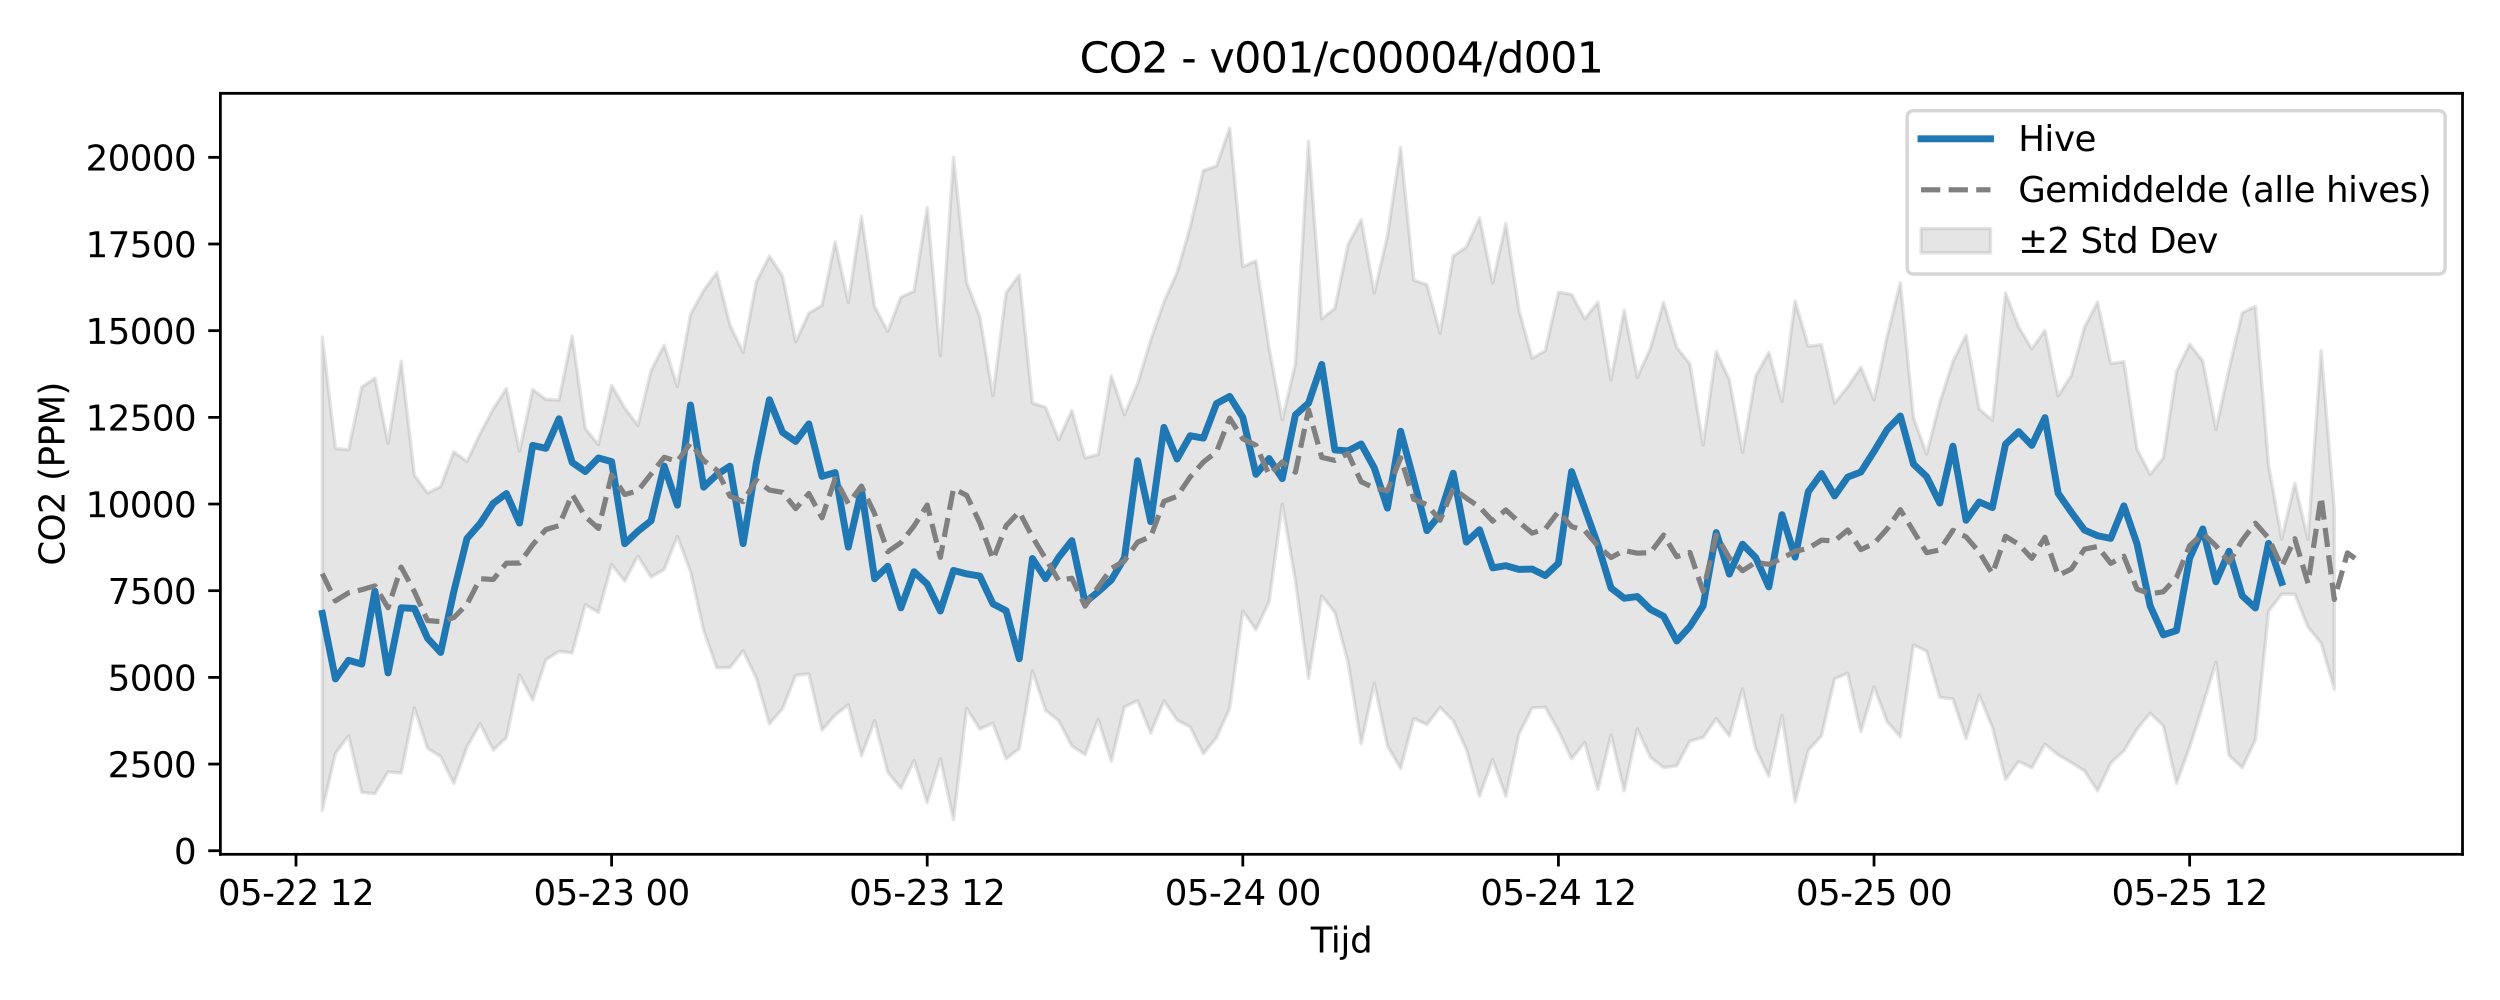 <?xml version="1.0" encoding="utf-8" standalone="no"?>
<!DOCTYPE svg PUBLIC "-//W3C//DTD SVG 1.1//EN"
  "http://www.w3.org/Graphics/SVG/1.1/DTD/svg11.dtd">
<svg xmlns:xlink="http://www.w3.org/1999/xlink" width="720pt" height="288pt" viewBox="0 0 720 288" xmlns="http://www.w3.org/2000/svg" version="1.1">
 <defs>
  <style type="text/css">*{stroke-linejoin: round; stroke-linecap: butt}</style>
 </defs>
 <g id="figure_1">
  <g id="patch_1">
   <path d="M 0 288 
L 720 288 
L 720 0 
L 0 0 
z
" style="fill: #ffffff"/>
  </g>
  <g id="axes_1">
   <g id="patch_2">
    <path d="M 63.47 246.04 
L 709.2 246.04 
L 709.2 26.88 
L 63.47 26.88 
z
" style="fill: #ffffff"/>
   </g>
   <g id="FillBetweenPolyCollection_1">
    <defs>
     <path id="m52aa2acfc9" d="M 92.821 -190.948 
L 92.821 -54.625 
L 96.609 -71.061 
L 100.396 -76.075 
L 104.183 -59.799 
L 107.97 -59.438 
L 111.758 -65.676 
L 115.545 -65.373 
L 119.332 -84.146 
L 123.12 -72.485 
L 126.907 -70.106 
L 130.694 -62.361 
L 134.481 -72.821 
L 138.269 -79.545 
L 142.056 -71.996 
L 145.843 -75.524 
L 149.63 -93.636 
L 153.418 -86.373 
L 157.205 -97.991 
L 160.992 -100.406 
L 164.78 -99.948 
L 168.567 -113.867 
L 172.354 -111.625 
L 176.141 -125.377 
L 179.929 -120.646 
L 183.716 -127.853 
L 187.503 -121.816 
L 191.29 -123.994 
L 195.078 -133.522 
L 198.865 -123.439 
L 202.652 -106.45 
L 206.44 -95.656 
L 210.227 -95.756 
L 214.014 -100.557 
L 217.801 -92.726 
L 221.589 -79.505 
L 225.376 -83.924 
L 229.163 -93.48 
L 232.95 -93.916 
L 236.738 -77.69 
L 240.525 -82.037 
L 244.312 -85.028 
L 248.1 -70.269 
L 251.887 -80.404 
L 255.674 -65.638 
L 259.461 -60.966 
L 263.249 -68.969 
L 267.036 -56.829 
L 270.823 -69.446 
L 274.61 -51.922 
L 278.398 -83.982 
L 282.185 -78.02 
L 285.972 -79.689 
L 289.76 -69.478 
L 293.547 -72.38 
L 297.334 -94.777 
L 301.121 -83.423 
L 304.909 -80.396 
L 308.696 -73.161 
L 312.483 -70.69 
L 316.27 -80.816 
L 320.058 -68.766 
L 323.845 -84.403 
L 327.632 -86.184 
L 331.42 -76.872 
L 335.207 -86.14 
L 338.994 -80.619 
L 342.781 -78.638 
L 346.569 -70.921 
L 350.356 -75.596 
L 354.143 -83.992 
L 357.93 -112.03 
L 361.718 -106.64 
L 365.505 -114.723 
L 369.292 -142.817 
L 373.08 -120.758 
L 376.867 -92.64 
L 380.654 -116.365 
L 384.441 -111.619 
L 388.229 -97.233 
L 392.016 -73.786 
L 395.803 -91.236 
L 399.59 -73.176 
L 403.378 -66.712 
L 407.165 -81.093 
L 410.952 -79.309 
L 414.74 -84.278 
L 418.527 -80.445 
L 422.314 -72.169 
L 426.101 -58.717 
L 429.889 -69.278 
L 433.676 -58.687 
L 437.463 -76.573 
L 441.25 -84.109 
L 445.038 -84.329 
L 448.825 -77.517 
L 452.612 -69.471 
L 456.4 -74.154 
L 460.187 -60.564 
L 463.974 -76.321 
L 467.761 -60.206 
L 471.549 -78.045 
L 475.336 -69.867 
L 479.123 -66.929 
L 482.91 -67.434 
L 486.698 -74.581 
L 490.485 -75.623 
L 494.272 -80.983 
L 498.06 -76.041 
L 501.847 -89.546 
L 505.634 -72.434 
L 509.421 -64.38 
L 513.209 -82.028 
L 516.996 -57.079 
L 520.783 -71.865 
L 524.57 -76.105 
L 528.358 -92.501 
L 532.145 -94.121 
L 535.932 -77.233 
L 539.72 -90.185 
L 543.507 -80.142 
L 547.294 -75.803 
L 551.081 -102.276 
L 554.869 -100.438 
L 558.656 -87.167 
L 562.443 -86.692 
L 566.23 -75.29 
L 570.018 -87.81 
L 573.805 -78.551 
L 577.592 -63.486 
L 581.38 -68.685 
L 585.167 -66.849 
L 588.954 -73.694 
L 592.741 -70.583 
L 596.529 -68.382 
L 600.316 -65.993 
L 604.103 -60.2 
L 607.89 -68.237 
L 611.678 -71.747 
L 615.465 -78 
L 619.252 -82.588 
L 623.04 -78.966 
L 626.827 -62.384 
L 630.614 -72.805 
L 634.401 -84.78 
L 638.189 -97.265 
L 641.976 -70.442 
L 645.763 -66.88 
L 649.55 -74.924 
L 653.338 -111.958 
L 657.125 -116.889 
L 660.912 -116.873 
L 664.7 -107.408 
L 668.487 -102.768 
L 672.274 -89.523 
L 672.274 -141.22 
L 672.274 -141.22 
L 668.487 -187.023 
L 664.7 -132.605 
L 660.912 -148.796 
L 657.125 -132.721 
L 653.338 -154.123 
L 649.55 -199.734 
L 645.763 -197.934 
L 641.976 -181.742 
L 638.189 -164.345 
L 634.401 -184.036 
L 630.614 -188.878 
L 626.827 -180.976 
L 623.04 -156.161 
L 619.252 -151.35 
L 615.465 -158.649 
L 611.678 -183.848 
L 607.89 -183.277 
L 604.103 -201.002 
L 600.316 -193.692 
L 596.529 -179.85 
L 592.741 -173.967 
L 588.954 -192.833 
L 585.167 -187.537 
L 581.38 -193.841 
L 577.592 -203.603 
L 573.805 -166.96 
L 570.018 -170.183 
L 566.23 -191.46 
L 562.443 -183.849 
L 558.656 -172.08 
L 554.869 -157.206 
L 551.081 -167.712 
L 547.294 -206.623 
L 543.507 -191.198 
L 539.72 -172.759 
L 535.932 -182.206 
L 532.145 -176.616 
L 528.358 -171.931 
L 524.57 -188.724 
L 520.783 -188.321 
L 516.996 -201.349 
L 513.209 -172.388 
L 509.421 -186.54 
L 505.634 -179.637 
L 501.847 -157.739 
L 498.06 -178.587 
L 494.272 -186.78 
L 490.485 -159.851 
L 486.698 -183.21 
L 482.91 -187.927 
L 479.123 -200.887 
L 475.336 -187.782 
L 471.549 -179.335 
L 467.761 -198.662 
L 463.974 -178.584 
L 460.187 -200.94 
L 456.4 -196.189 
L 452.612 -203.249 
L 448.825 -203.803 
L 445.038 -186.994 
L 441.25 -184.815 
L 437.463 -198.717 
L 433.676 -223.613 
L 429.889 -206.515 
L 426.101 -225.233 
L 422.314 -216.9 
L 418.527 -214.226 
L 414.74 -192.039 
L 410.952 -206.019 
L 407.165 -207.335 
L 403.378 -245.561 
L 399.59 -220.168 
L 395.803 -203.659 
L 392.016 -224.727 
L 388.229 -217.546 
L 384.441 -199.201 
L 380.654 -196.176 
L 376.867 -247.278 
L 373.08 -183.243 
L 369.292 -167.109 
L 365.505 -187.717 
L 361.718 -212.88 
L 357.93 -211.19 
L 354.143 -251.158 
L 350.356 -240.179 
L 346.569 -238.912 
L 342.781 -222.661 
L 338.994 -209.502 
L 335.207 -201.047 
L 331.42 -190.024 
L 327.632 -177.552 
L 323.845 -168.58 
L 320.058 -179.786 
L 316.27 -157.089 
L 312.483 -156.15 
L 308.696 -169.771 
L 304.909 -161.327 
L 301.121 -170.712 
L 297.334 -171.963 
L 293.547 -208.825 
L 289.76 -203.691 
L 285.972 -174.055 
L 282.185 -196.809 
L 278.398 -206.679 
L 274.61 -242.655 
L 270.823 -185.535 
L 267.036 -228.25 
L 263.249 -204.106 
L 259.461 -202.444 
L 255.674 -192.559 
L 251.887 -199.729 
L 248.1 -225.713 
L 244.312 -200.933 
L 240.525 -218.305 
L 236.738 -200.058 
L 232.95 -197.851 
L 229.163 -189.545 
L 225.376 -208.496 
L 221.589 -214.212 
L 217.801 -206.787 
L 214.014 -186.531 
L 210.227 -194.426 
L 206.44 -209.525 
L 202.652 -204.342 
L 198.865 -197.45 
L 195.078 -176.664 
L 191.29 -188.603 
L 187.503 -181.297 
L 183.716 -165.474 
L 179.929 -170.514 
L 176.141 -177.007 
L 172.354 -159.99 
L 168.567 -164.56 
L 164.78 -191.294 
L 160.992 -172.8 
L 157.205 -172.995 
L 153.418 -175.834 
L 149.63 -158.026 
L 145.843 -176.112 
L 142.056 -170.213 
L 138.269 -163.13 
L 134.481 -155.081 
L 130.694 -157.903 
L 126.907 -147.866 
L 123.12 -146.049 
L 119.332 -151.148 
L 115.545 -183.943 
L 111.758 -160.276 
L 107.97 -179.096 
L 104.183 -176.531 
L 100.396 -158.489 
L 96.609 -158.839 
L 92.821 -190.948 
z
" style="stroke: #808080; stroke-opacity: 0.2"/>
    </defs>
    <g clip-path="url(#pfa0dc9c502)">
     <use xlink:href="#m52aa2acfc9" x="0" y="288" style="fill: #808080; fill-opacity: 0.2; stroke: #808080; stroke-opacity: 0.2"/>
    </g>
   </g>
   <g id="matplotlib.axis_1">
    <g id="xtick_1">
     <g id="line2d_1">
      <defs>
       <path id="m776c27d6be" d="M 0 0 
L 0 3.5 
" style="stroke: #000000; stroke-width: 0.8"/>
      </defs>
      <g>
       <use xlink:href="#m776c27d6be" x="85.247" y="246.04" style="stroke: #000000; stroke-width: 0.8"/>
      </g>
     </g>
     <g id="text_1">
      <!-- 05-22 12 -->
      <g transform="translate(62.766 260.638) scale(0.1 -0.1)">
       <defs>
        <path id="DejaVuSans-30" d="M 2034 4250 
Q 1547 4250 1301 3770 
Q 1056 3291 1056 2328 
Q 1056 1369 1301 889 
Q 1547 409 2034 409 
Q 2525 409 2770 889 
Q 3016 1369 3016 2328 
Q 3016 3291 2770 3770 
Q 2525 4250 2034 4250 
z
M 2034 4750 
Q 2819 4750 3233 4129 
Q 3647 3509 3647 2328 
Q 3647 1150 3233 529 
Q 2819 -91 2034 -91 
Q 1250 -91 836 529 
Q 422 1150 422 2328 
Q 422 3509 836 4129 
Q 1250 4750 2034 4750 
z
" transform="scale(0.016)"/>
        <path id="DejaVuSans-35" d="M 691 4666 
L 3169 4666 
L 3169 4134 
L 1269 4134 
L 1269 2991 
Q 1406 3038 1543 3061 
Q 1681 3084 1819 3084 
Q 2600 3084 3056 2656 
Q 3513 2228 3513 1497 
Q 3513 744 3044 326 
Q 2575 -91 1722 -91 
Q 1428 -91 1123 -41 
Q 819 9 494 109 
L 494 744 
Q 775 591 1075 516 
Q 1375 441 1709 441 
Q 2250 441 2565 725 
Q 2881 1009 2881 1497 
Q 2881 1984 2565 2268 
Q 2250 2553 1709 2553 
Q 1456 2553 1204 2497 
Q 953 2441 691 2322 
L 691 4666 
z
" transform="scale(0.016)"/>
        <path id="DejaVuSans-2d" d="M 313 2009 
L 1997 2009 
L 1997 1497 
L 313 1497 
L 313 2009 
z
" transform="scale(0.016)"/>
        <path id="DejaVuSans-32" d="M 1228 531 
L 3431 531 
L 3431 0 
L 469 0 
L 469 531 
Q 828 903 1448 1529 
Q 2069 2156 2228 2338 
Q 2531 2678 2651 2914 
Q 2772 3150 2772 3378 
Q 2772 3750 2511 3984 
Q 2250 4219 1831 4219 
Q 1534 4219 1204 4116 
Q 875 4013 500 3803 
L 500 4441 
Q 881 4594 1212 4672 
Q 1544 4750 1819 4750 
Q 2544 4750 2975 4387 
Q 3406 4025 3406 3419 
Q 3406 3131 3298 2873 
Q 3191 2616 2906 2266 
Q 2828 2175 2409 1742 
Q 1991 1309 1228 531 
z
" transform="scale(0.016)"/>
        <path id="DejaVuSans-20" transform="scale(0.016)"/>
        <path id="DejaVuSans-31" d="M 794 531 
L 1825 531 
L 1825 4091 
L 703 3866 
L 703 4441 
L 1819 4666 
L 2450 4666 
L 2450 531 
L 3481 531 
L 3481 0 
L 794 0 
L 794 531 
z
" transform="scale(0.016)"/>
       </defs>
       <use xlink:href="#DejaVuSans-30"/>
       <use xlink:href="#DejaVuSans-35" transform="translate(63.623 0)"/>
       <use xlink:href="#DejaVuSans-2d" transform="translate(127.246 0)"/>
       <use xlink:href="#DejaVuSans-32" transform="translate(163.33 0)"/>
       <use xlink:href="#DejaVuSans-32" transform="translate(226.953 0)"/>
       <use xlink:href="#DejaVuSans-20" transform="translate(290.576 0)"/>
       <use xlink:href="#DejaVuSans-31" transform="translate(322.363 0)"/>
       <use xlink:href="#DejaVuSans-32" transform="translate(385.986 0)"/>
      </g>
     </g>
    </g>
    <g id="xtick_2">
     <g id="line2d_2">
      <g>
       <use xlink:href="#m776c27d6be" x="176.141" y="246.04" style="stroke: #000000; stroke-width: 0.8"/>
      </g>
     </g>
     <g id="text_2">
      <!-- 05-23 00 -->
      <g transform="translate(153.661 260.638) scale(0.1 -0.1)">
       <defs>
        <path id="DejaVuSans-33" d="M 2597 2516 
Q 3050 2419 3304 2112 
Q 3559 1806 3559 1356 
Q 3559 666 3084 287 
Q 2609 -91 1734 -91 
Q 1441 -91 1130 -33 
Q 819 25 488 141 
L 488 750 
Q 750 597 1062 519 
Q 1375 441 1716 441 
Q 2309 441 2620 675 
Q 2931 909 2931 1356 
Q 2931 1769 2642 2001 
Q 2353 2234 1838 2234 
L 1294 2234 
L 1294 2753 
L 1863 2753 
Q 2328 2753 2575 2939 
Q 2822 3125 2822 3475 
Q 2822 3834 2567 4026 
Q 2313 4219 1838 4219 
Q 1578 4219 1281 4162 
Q 984 4106 628 3988 
L 628 4550 
Q 988 4650 1302 4700 
Q 1616 4750 1894 4750 
Q 2613 4750 3031 4423 
Q 3450 4097 3450 3541 
Q 3450 3153 3228 2886 
Q 3006 2619 2597 2516 
z
" transform="scale(0.016)"/>
       </defs>
       <use xlink:href="#DejaVuSans-30"/>
       <use xlink:href="#DejaVuSans-35" transform="translate(63.623 0)"/>
       <use xlink:href="#DejaVuSans-2d" transform="translate(127.246 0)"/>
       <use xlink:href="#DejaVuSans-32" transform="translate(163.33 0)"/>
       <use xlink:href="#DejaVuSans-33" transform="translate(226.953 0)"/>
       <use xlink:href="#DejaVuSans-20" transform="translate(290.576 0)"/>
       <use xlink:href="#DejaVuSans-30" transform="translate(322.363 0)"/>
       <use xlink:href="#DejaVuSans-30" transform="translate(385.986 0)"/>
      </g>
     </g>
    </g>
    <g id="xtick_3">
     <g id="line2d_3">
      <g>
       <use xlink:href="#m776c27d6be" x="267.036" y="246.04" style="stroke: #000000; stroke-width: 0.8"/>
      </g>
     </g>
     <g id="text_3">
      <!-- 05-23 12 -->
      <g transform="translate(244.555 260.638) scale(0.1 -0.1)">
       <use xlink:href="#DejaVuSans-30"/>
       <use xlink:href="#DejaVuSans-35" transform="translate(63.623 0)"/>
       <use xlink:href="#DejaVuSans-2d" transform="translate(127.246 0)"/>
       <use xlink:href="#DejaVuSans-32" transform="translate(163.33 0)"/>
       <use xlink:href="#DejaVuSans-33" transform="translate(226.953 0)"/>
       <use xlink:href="#DejaVuSans-20" transform="translate(290.576 0)"/>
       <use xlink:href="#DejaVuSans-31" transform="translate(322.363 0)"/>
       <use xlink:href="#DejaVuSans-32" transform="translate(385.986 0)"/>
      </g>
     </g>
    </g>
    <g id="xtick_4">
     <g id="line2d_4">
      <g>
       <use xlink:href="#m776c27d6be" x="357.93" y="246.04" style="stroke: #000000; stroke-width: 0.8"/>
      </g>
     </g>
     <g id="text_4">
      <!-- 05-24 00 -->
      <g transform="translate(335.45 260.638) scale(0.1 -0.1)">
       <defs>
        <path id="DejaVuSans-34" d="M 2419 4116 
L 825 1625 
L 2419 1625 
L 2419 4116 
z
M 2253 4666 
L 3047 4666 
L 3047 1625 
L 3713 1625 
L 3713 1100 
L 3047 1100 
L 3047 0 
L 2419 0 
L 2419 1100 
L 313 1100 
L 313 1709 
L 2253 4666 
z
" transform="scale(0.016)"/>
       </defs>
       <use xlink:href="#DejaVuSans-30"/>
       <use xlink:href="#DejaVuSans-35" transform="translate(63.623 0)"/>
       <use xlink:href="#DejaVuSans-2d" transform="translate(127.246 0)"/>
       <use xlink:href="#DejaVuSans-32" transform="translate(163.33 0)"/>
       <use xlink:href="#DejaVuSans-34" transform="translate(226.953 0)"/>
       <use xlink:href="#DejaVuSans-20" transform="translate(290.576 0)"/>
       <use xlink:href="#DejaVuSans-30" transform="translate(322.363 0)"/>
       <use xlink:href="#DejaVuSans-30" transform="translate(385.986 0)"/>
      </g>
     </g>
    </g>
    <g id="xtick_5">
     <g id="line2d_5">
      <g>
       <use xlink:href="#m776c27d6be" x="448.825" y="246.04" style="stroke: #000000; stroke-width: 0.8"/>
      </g>
     </g>
     <g id="text_5">
      <!-- 05-24 12 -->
      <g transform="translate(426.345 260.638) scale(0.1 -0.1)">
       <use xlink:href="#DejaVuSans-30"/>
       <use xlink:href="#DejaVuSans-35" transform="translate(63.623 0)"/>
       <use xlink:href="#DejaVuSans-2d" transform="translate(127.246 0)"/>
       <use xlink:href="#DejaVuSans-32" transform="translate(163.33 0)"/>
       <use xlink:href="#DejaVuSans-34" transform="translate(226.953 0)"/>
       <use xlink:href="#DejaVuSans-20" transform="translate(290.576 0)"/>
       <use xlink:href="#DejaVuSans-31" transform="translate(322.363 0)"/>
       <use xlink:href="#DejaVuSans-32" transform="translate(385.986 0)"/>
      </g>
     </g>
    </g>
    <g id="xtick_6">
     <g id="line2d_6">
      <g>
       <use xlink:href="#m776c27d6be" x="539.72" y="246.04" style="stroke: #000000; stroke-width: 0.8"/>
      </g>
     </g>
     <g id="text_6">
      <!-- 05-25 00 -->
      <g transform="translate(517.239 260.638) scale(0.1 -0.1)">
       <use xlink:href="#DejaVuSans-30"/>
       <use xlink:href="#DejaVuSans-35" transform="translate(63.623 0)"/>
       <use xlink:href="#DejaVuSans-2d" transform="translate(127.246 0)"/>
       <use xlink:href="#DejaVuSans-32" transform="translate(163.33 0)"/>
       <use xlink:href="#DejaVuSans-35" transform="translate(226.953 0)"/>
       <use xlink:href="#DejaVuSans-20" transform="translate(290.576 0)"/>
       <use xlink:href="#DejaVuSans-30" transform="translate(322.363 0)"/>
       <use xlink:href="#DejaVuSans-30" transform="translate(385.986 0)"/>
      </g>
     </g>
    </g>
    <g id="xtick_7">
     <g id="line2d_7">
      <g>
       <use xlink:href="#m776c27d6be" x="630.614" y="246.04" style="stroke: #000000; stroke-width: 0.8"/>
      </g>
     </g>
     <g id="text_7">
      <!-- 05-25 12 -->
      <g transform="translate(608.134 260.638) scale(0.1 -0.1)">
       <use xlink:href="#DejaVuSans-30"/>
       <use xlink:href="#DejaVuSans-35" transform="translate(63.623 0)"/>
       <use xlink:href="#DejaVuSans-2d" transform="translate(127.246 0)"/>
       <use xlink:href="#DejaVuSans-32" transform="translate(163.33 0)"/>
       <use xlink:href="#DejaVuSans-35" transform="translate(226.953 0)"/>
       <use xlink:href="#DejaVuSans-20" transform="translate(290.576 0)"/>
       <use xlink:href="#DejaVuSans-31" transform="translate(322.363 0)"/>
       <use xlink:href="#DejaVuSans-32" transform="translate(385.986 0)"/>
      </g>
     </g>
    </g>
    <g id="text_8">
     <!-- Tijd -->
     <g transform="translate(377.485 274.317) scale(0.1 -0.1)">
      <defs>
       <path id="DejaVuSans-54" d="M -19 4666 
L 3928 4666 
L 3928 4134 
L 2272 4134 
L 2272 0 
L 1638 0 
L 1638 4134 
L -19 4134 
L -19 4666 
z
" transform="scale(0.016)"/>
       <path id="DejaVuSans-69" d="M 603 3500 
L 1178 3500 
L 1178 0 
L 603 0 
L 603 3500 
z
M 603 4863 
L 1178 4863 
L 1178 4134 
L 603 4134 
L 603 4863 
z
" transform="scale(0.016)"/>
       <path id="DejaVuSans-6a" d="M 603 3500 
L 1178 3500 
L 1178 -63 
Q 1178 -731 923 -1031 
Q 669 -1331 103 -1331 
L -116 -1331 
L -116 -844 
L 38 -844 
Q 366 -844 484 -692 
Q 603 -541 603 -63 
L 603 3500 
z
M 603 4863 
L 1178 4863 
L 1178 4134 
L 603 4134 
L 603 4863 
z
" transform="scale(0.016)"/>
       <path id="DejaVuSans-64" d="M 2906 2969 
L 2906 4863 
L 3481 4863 
L 3481 0 
L 2906 0 
L 2906 525 
Q 2725 213 2448 61 
Q 2172 -91 1784 -91 
Q 1150 -91 751 415 
Q 353 922 353 1747 
Q 353 2572 751 3078 
Q 1150 3584 1784 3584 
Q 2172 3584 2448 3432 
Q 2725 3281 2906 2969 
z
M 947 1747 
Q 947 1113 1208 752 
Q 1469 391 1925 391 
Q 2381 391 2643 752 
Q 2906 1113 2906 1747 
Q 2906 2381 2643 2742 
Q 2381 3103 1925 3103 
Q 1469 3103 1208 2742 
Q 947 2381 947 1747 
z
" transform="scale(0.016)"/>
      </defs>
      <use xlink:href="#DejaVuSans-54"/>
      <use xlink:href="#DejaVuSans-69" transform="translate(57.959 0)"/>
      <use xlink:href="#DejaVuSans-6a" transform="translate(85.742 0)"/>
      <use xlink:href="#DejaVuSans-64" transform="translate(113.525 0)"/>
     </g>
    </g>
   </g>
   <g id="matplotlib.axis_2">
    <g id="ytick_1">
     <g id="line2d_8">
      <defs>
       <path id="m02486dbee7" d="M 0 0 
L -3.5 0 
" style="stroke: #000000; stroke-width: 0.8"/>
      </defs>
      <g>
       <use xlink:href="#m02486dbee7" x="63.47" y="245.012" style="stroke: #000000; stroke-width: 0.8"/>
      </g>
     </g>
     <g id="text_9">
      <!-- 0 -->
      <g transform="translate(50.108 248.811) scale(0.1 -0.1)">
       <use xlink:href="#DejaVuSans-30"/>
      </g>
     </g>
    </g>
    <g id="ytick_2">
     <g id="line2d_9">
      <g>
       <use xlink:href="#m02486dbee7" x="63.47" y="220.05" style="stroke: #000000; stroke-width: 0.8"/>
      </g>
     </g>
     <g id="text_10">
      <!-- 2500 -->
      <g transform="translate(31.02 223.849) scale(0.1 -0.1)">
       <use xlink:href="#DejaVuSans-32"/>
       <use xlink:href="#DejaVuSans-35" transform="translate(63.623 0)"/>
       <use xlink:href="#DejaVuSans-30" transform="translate(127.246 0)"/>
       <use xlink:href="#DejaVuSans-30" transform="translate(190.869 0)"/>
      </g>
     </g>
    </g>
    <g id="ytick_3">
     <g id="line2d_10">
      <g>
       <use xlink:href="#m02486dbee7" x="63.47" y="195.087" style="stroke: #000000; stroke-width: 0.8"/>
      </g>
     </g>
     <g id="text_11">
      <!-- 5000 -->
      <g transform="translate(31.02 198.886) scale(0.1 -0.1)">
       <use xlink:href="#DejaVuSans-35"/>
       <use xlink:href="#DejaVuSans-30" transform="translate(63.623 0)"/>
       <use xlink:href="#DejaVuSans-30" transform="translate(127.246 0)"/>
       <use xlink:href="#DejaVuSans-30" transform="translate(190.869 0)"/>
      </g>
     </g>
    </g>
    <g id="ytick_4">
     <g id="line2d_11">
      <g>
       <use xlink:href="#m02486dbee7" x="63.47" y="170.124" style="stroke: #000000; stroke-width: 0.8"/>
      </g>
     </g>
     <g id="text_12">
      <!-- 7500 -->
      <g transform="translate(31.02 173.924) scale(0.1 -0.1)">
       <defs>
        <path id="DejaVuSans-37" d="M 525 4666 
L 3525 4666 
L 3525 4397 
L 1831 0 
L 1172 0 
L 2766 4134 
L 525 4134 
L 525 4666 
z
" transform="scale(0.016)"/>
       </defs>
       <use xlink:href="#DejaVuSans-37"/>
       <use xlink:href="#DejaVuSans-35" transform="translate(63.623 0)"/>
       <use xlink:href="#DejaVuSans-30" transform="translate(127.246 0)"/>
       <use xlink:href="#DejaVuSans-30" transform="translate(190.869 0)"/>
      </g>
     </g>
    </g>
    <g id="ytick_5">
     <g id="line2d_12">
      <g>
       <use xlink:href="#m02486dbee7" x="63.47" y="145.162" style="stroke: #000000; stroke-width: 0.8"/>
      </g>
     </g>
     <g id="text_13">
      <!-- 10000 -->
      <g transform="translate(24.657 148.961) scale(0.1 -0.1)">
       <use xlink:href="#DejaVuSans-31"/>
       <use xlink:href="#DejaVuSans-30" transform="translate(63.623 0)"/>
       <use xlink:href="#DejaVuSans-30" transform="translate(127.246 0)"/>
       <use xlink:href="#DejaVuSans-30" transform="translate(190.869 0)"/>
       <use xlink:href="#DejaVuSans-30" transform="translate(254.492 0)"/>
      </g>
     </g>
    </g>
    <g id="ytick_6">
     <g id="line2d_13">
      <g>
       <use xlink:href="#m02486dbee7" x="63.47" y="120.199" style="stroke: #000000; stroke-width: 0.8"/>
      </g>
     </g>
     <g id="text_14">
      <!-- 12500 -->
      <g transform="translate(24.657 123.998) scale(0.1 -0.1)">
       <use xlink:href="#DejaVuSans-31"/>
       <use xlink:href="#DejaVuSans-32" transform="translate(63.623 0)"/>
       <use xlink:href="#DejaVuSans-35" transform="translate(127.246 0)"/>
       <use xlink:href="#DejaVuSans-30" transform="translate(190.869 0)"/>
       <use xlink:href="#DejaVuSans-30" transform="translate(254.492 0)"/>
      </g>
     </g>
    </g>
    <g id="ytick_7">
     <g id="line2d_14">
      <g>
       <use xlink:href="#m02486dbee7" x="63.47" y="95.237" style="stroke: #000000; stroke-width: 0.8"/>
      </g>
     </g>
     <g id="text_15">
      <!-- 15000 -->
      <g transform="translate(24.657 99.036) scale(0.1 -0.1)">
       <use xlink:href="#DejaVuSans-31"/>
       <use xlink:href="#DejaVuSans-35" transform="translate(63.623 0)"/>
       <use xlink:href="#DejaVuSans-30" transform="translate(127.246 0)"/>
       <use xlink:href="#DejaVuSans-30" transform="translate(190.869 0)"/>
       <use xlink:href="#DejaVuSans-30" transform="translate(254.492 0)"/>
      </g>
     </g>
    </g>
    <g id="ytick_8">
     <g id="line2d_15">
      <g>
       <use xlink:href="#m02486dbee7" x="63.47" y="70.274" style="stroke: #000000; stroke-width: 0.8"/>
      </g>
     </g>
     <g id="text_16">
      <!-- 17500 -->
      <g transform="translate(24.657 74.073) scale(0.1 -0.1)">
       <use xlink:href="#DejaVuSans-31"/>
       <use xlink:href="#DejaVuSans-37" transform="translate(63.623 0)"/>
       <use xlink:href="#DejaVuSans-35" transform="translate(127.246 0)"/>
       <use xlink:href="#DejaVuSans-30" transform="translate(190.869 0)"/>
       <use xlink:href="#DejaVuSans-30" transform="translate(254.492 0)"/>
      </g>
     </g>
    </g>
    <g id="ytick_9">
     <g id="line2d_16">
      <g>
       <use xlink:href="#m02486dbee7" x="63.47" y="45.311" style="stroke: #000000; stroke-width: 0.8"/>
      </g>
     </g>
     <g id="text_17">
      <!-- 20000 -->
      <g transform="translate(24.657 49.111) scale(0.1 -0.1)">
       <use xlink:href="#DejaVuSans-32"/>
       <use xlink:href="#DejaVuSans-30" transform="translate(63.623 0)"/>
       <use xlink:href="#DejaVuSans-30" transform="translate(127.246 0)"/>
       <use xlink:href="#DejaVuSans-30" transform="translate(190.869 0)"/>
       <use xlink:href="#DejaVuSans-30" transform="translate(254.492 0)"/>
      </g>
     </g>
    </g>
    <g id="text_18">
     <!-- CO2 (PPM) -->
     <g transform="translate(18.578 162.903) rotate(-90) scale(0.1 -0.1)">
      <defs>
       <path id="DejaVuSans-43" d="M 4122 4306 
L 4122 3641 
Q 3803 3938 3442 4084 
Q 3081 4231 2675 4231 
Q 1875 4231 1450 3742 
Q 1025 3253 1025 2328 
Q 1025 1406 1450 917 
Q 1875 428 2675 428 
Q 3081 428 3442 575 
Q 3803 722 4122 1019 
L 4122 359 
Q 3791 134 3420 21 
Q 3050 -91 2638 -91 
Q 1578 -91 968 557 
Q 359 1206 359 2328 
Q 359 3453 968 4101 
Q 1578 4750 2638 4750 
Q 3056 4750 3426 4639 
Q 3797 4528 4122 4306 
z
" transform="scale(0.016)"/>
       <path id="DejaVuSans-4f" d="M 2522 4238 
Q 1834 4238 1429 3725 
Q 1025 3213 1025 2328 
Q 1025 1447 1429 934 
Q 1834 422 2522 422 
Q 3209 422 3611 934 
Q 4013 1447 4013 2328 
Q 4013 3213 3611 3725 
Q 3209 4238 2522 4238 
z
M 2522 4750 
Q 3503 4750 4090 4092 
Q 4678 3434 4678 2328 
Q 4678 1225 4090 567 
Q 3503 -91 2522 -91 
Q 1538 -91 948 565 
Q 359 1222 359 2328 
Q 359 3434 948 4092 
Q 1538 4750 2522 4750 
z
" transform="scale(0.016)"/>
       <path id="DejaVuSans-28" d="M 1984 4856 
Q 1566 4138 1362 3434 
Q 1159 2731 1159 2009 
Q 1159 1288 1364 580 
Q 1569 -128 1984 -844 
L 1484 -844 
Q 1016 -109 783 600 
Q 550 1309 550 2009 
Q 550 2706 781 3412 
Q 1013 4119 1484 4856 
L 1984 4856 
z
" transform="scale(0.016)"/>
       <path id="DejaVuSans-50" d="M 1259 4147 
L 1259 2394 
L 2053 2394 
Q 2494 2394 2734 2622 
Q 2975 2850 2975 3272 
Q 2975 3691 2734 3919 
Q 2494 4147 2053 4147 
L 1259 4147 
z
M 628 4666 
L 2053 4666 
Q 2838 4666 3239 4311 
Q 3641 3956 3641 3272 
Q 3641 2581 3239 2228 
Q 2838 1875 2053 1875 
L 1259 1875 
L 1259 0 
L 628 0 
L 628 4666 
z
" transform="scale(0.016)"/>
       <path id="DejaVuSans-4d" d="M 628 4666 
L 1569 4666 
L 2759 1491 
L 3956 4666 
L 4897 4666 
L 4897 0 
L 4281 0 
L 4281 4097 
L 3078 897 
L 2444 897 
L 1241 4097 
L 1241 0 
L 628 0 
L 628 4666 
z
" transform="scale(0.016)"/>
       <path id="DejaVuSans-29" d="M 513 4856 
L 1013 4856 
Q 1481 4119 1714 3412 
Q 1947 2706 1947 2009 
Q 1947 1309 1714 600 
Q 1481 -109 1013 -844 
L 513 -844 
Q 928 -128 1133 580 
Q 1338 1288 1338 2009 
Q 1338 2731 1133 3434 
Q 928 4138 513 4856 
z
" transform="scale(0.016)"/>
      </defs>
      <use xlink:href="#DejaVuSans-43"/>
      <use xlink:href="#DejaVuSans-4f" transform="translate(69.824 0)"/>
      <use xlink:href="#DejaVuSans-32" transform="translate(148.535 0)"/>
      <use xlink:href="#DejaVuSans-20" transform="translate(212.158 0)"/>
      <use xlink:href="#DejaVuSans-28" transform="translate(243.945 0)"/>
      <use xlink:href="#DejaVuSans-50" transform="translate(282.959 0)"/>
      <use xlink:href="#DejaVuSans-50" transform="translate(343.262 0)"/>
      <use xlink:href="#DejaVuSans-4d" transform="translate(403.564 0)"/>
      <use xlink:href="#DejaVuSans-29" transform="translate(489.844 0)"/>
     </g>
    </g>
   </g>
   <g id="line2d_17">
    <path d="M 92.821 176.655 
L 96.609 195.523 
L 100.396 190.158 
L 104.183 191.256 
L 107.97 170.254 
L 111.758 193.796 
L 115.545 175.037 
L 119.332 175.237 
L 123.12 183.787 
L 126.907 187.901 
L 130.694 170.384 
L 134.481 155.11 
L 138.269 150.79 
L 142.056 144.965 
L 145.843 142.153 
L 149.63 150.65 
L 153.418 128.274 
L 157.205 129.116 
L 160.992 120.619 
L 164.78 133.183 
L 168.567 135.809 
L 172.354 131.895 
L 176.141 132.95 
L 179.929 156.591 
L 183.716 152.99 
L 187.503 149.981 
L 191.29 134.221 
L 195.078 145.485 
L 198.865 116.654 
L 202.652 140.306 
L 206.44 136.699 
L 210.227 134.255 
L 214.014 156.558 
L 217.801 133.529 
L 221.589 115.133 
L 225.376 124.526 
L 229.163 127.129 
L 232.95 122.086 
L 236.738 137.2 
L 240.525 136.105 
L 244.312 157.576 
L 248.1 141.058 
L 251.887 166.673 
L 255.674 163.095 
L 259.461 175.06 
L 263.249 164.659 
L 267.036 168.211 
L 270.823 175.969 
L 274.61 164.29 
L 278.398 165.288 
L 282.185 165.904 
L 285.972 173.905 
L 289.76 175.883 
L 293.547 189.705 
L 297.334 160.855 
L 301.121 166.646 
L 304.909 160.502 
L 308.696 155.716 
L 312.483 173.513 
L 316.27 170.421 
L 320.058 167.029 
L 323.845 160.659 
L 327.632 132.684 
L 331.42 150.234 
L 335.207 123.108 
L 338.994 132.191 
L 342.781 125.495 
L 346.569 126.18 
L 350.356 116.218 
L 354.143 114.168 
L 357.93 120.199 
L 361.718 136.601 
L 365.505 132.061 
L 369.292 137.843 
L 373.08 119.487 
L 376.867 116.072 
L 380.654 104.959 
L 384.441 129.585 
L 388.229 129.855 
L 392.016 127.864 
L 395.803 134.787 
L 399.59 146.33 
L 403.378 124.203 
L 407.165 138.295 
L 410.952 152.82 
L 414.74 148.187 
L 418.527 136.295 
L 422.314 156.122 
L 426.101 152.571 
L 429.889 163.544 
L 433.676 162.912 
L 437.463 163.994 
L 441.25 163.89 
L 445.038 165.771 
L 448.825 162.216 
L 452.612 135.822 
L 460.187 156.878 
L 463.974 169.346 
L 467.761 172.288 
L 471.549 171.812 
L 475.336 175.516 
L 479.123 177.5 
L 482.91 184.609 
L 486.698 180.426 
L 490.485 174.518 
L 494.272 153.386 
L 498.06 165.328 
L 501.847 156.724 
L 505.634 160.579 
L 509.421 169.013 
L 513.209 148.234 
L 516.996 160.462 
L 520.783 141.604 
L 524.57 136.388 
L 528.358 142.825 
L 532.145 137.397 
L 535.932 135.942 
L 539.72 130.001 
L 543.507 123.724 
L 547.294 119.8 
L 551.081 133.659 
L 554.869 137.28 
L 558.656 144.892 
L 562.443 128.507 
L 566.23 149.825 
L 570.018 144.569 
L 573.805 146.19 
L 577.592 127.931 
L 581.38 124.313 
L 585.167 128.277 
L 588.954 120.292 
L 592.741 142.063 
L 596.529 147.498 
L 600.316 152.661 
L 604.103 154.295 
L 607.89 155.057 
L 611.678 145.694 
L 615.465 156.638 
L 619.252 174.521 
L 623.04 182.835 
L 626.827 181.607 
L 630.614 160.768 
L 634.401 152.338 
L 638.189 167.552 
L 641.976 158.765 
L 645.763 171.585 
L 649.55 175.1 
L 653.338 156.491 
L 657.125 167.718 
L 657.125 167.718 
" clip-path="url(#pfa0dc9c502)" style="fill: none; stroke: #1f77b4; stroke-width: 2; stroke-linecap: square"/>
   </g>
   <g id="line2d_18">
    <path d="M 92.821 165.213 
L 96.609 173.05 
L 100.396 170.718 
L 104.183 169.835 
L 107.97 168.733 
L 111.758 175.024 
L 115.545 163.342 
L 119.332 170.353 
L 123.12 178.733 
L 126.907 179.014 
L 130.694 177.868 
L 134.481 174.049 
L 138.269 166.662 
L 142.056 166.895 
L 145.843 162.182 
L 149.63 162.169 
L 153.418 156.896 
L 157.205 152.507 
L 160.992 151.397 
L 164.78 142.379 
L 168.567 148.786 
L 172.354 152.192 
L 176.141 136.808 
L 179.929 142.42 
L 183.716 141.337 
L 191.29 131.701 
L 195.078 132.907 
L 198.865 127.556 
L 202.652 132.604 
L 206.44 135.41 
L 210.227 142.909 
L 214.014 144.456 
L 217.801 138.243 
L 221.589 141.142 
L 225.376 141.79 
L 229.163 146.488 
L 232.95 142.117 
L 236.738 149.126 
L 240.525 137.829 
L 244.312 145.019 
L 248.1 140.009 
L 251.887 147.933 
L 255.674 158.901 
L 259.461 156.295 
L 263.249 151.463 
L 267.036 145.461 
L 270.823 160.51 
L 274.61 140.711 
L 278.398 142.669 
L 282.185 150.586 
L 285.972 161.128 
L 289.76 151.416 
L 293.547 147.398 
L 297.334 154.63 
L 304.909 167.138 
L 308.696 166.534 
L 312.483 174.58 
L 316.27 169.047 
L 320.058 163.724 
L 323.845 161.509 
L 327.632 156.132 
L 331.42 154.552 
L 335.207 144.407 
L 338.994 142.94 
L 342.781 137.351 
L 346.569 133.084 
L 350.356 130.113 
L 354.143 120.425 
L 357.93 126.39 
L 361.718 128.24 
L 365.505 136.78 
L 369.292 133.037 
L 373.08 135.999 
L 376.867 118.041 
L 380.654 131.729 
L 384.441 132.59 
L 388.229 130.61 
L 392.016 138.744 
L 395.803 140.552 
L 399.59 141.328 
L 403.378 131.863 
L 407.165 143.786 
L 410.952 145.336 
L 414.74 149.841 
L 418.527 140.665 
L 422.314 143.465 
L 426.101 146.025 
L 429.889 150.104 
L 433.676 146.85 
L 437.463 150.355 
L 441.25 153.538 
L 445.038 152.338 
L 448.825 147.34 
L 452.612 151.64 
L 456.4 152.828 
L 460.187 157.248 
L 463.974 160.548 
L 467.761 158.566 
L 471.549 159.31 
L 475.336 159.175 
L 479.123 154.092 
L 482.91 160.32 
L 486.698 159.105 
L 490.485 170.263 
L 494.272 154.119 
L 498.06 160.686 
L 501.847 164.357 
L 505.634 161.964 
L 509.421 162.54 
L 513.209 160.792 
L 516.996 158.786 
L 520.783 157.907 
L 524.57 155.585 
L 528.358 155.784 
L 532.145 152.631 
L 535.932 158.28 
L 539.72 156.528 
L 543.507 152.33 
L 547.294 146.787 
L 554.869 159.178 
L 558.656 158.376 
L 562.443 152.73 
L 566.23 154.625 
L 570.018 159.004 
L 573.805 165.244 
L 577.592 154.456 
L 581.38 156.737 
L 585.167 160.807 
L 588.954 154.736 
L 592.741 165.725 
L 596.529 163.884 
L 600.316 158.157 
L 604.103 157.399 
L 607.89 162.243 
L 611.678 160.202 
L 615.465 169.676 
L 619.252 171.031 
L 623.04 170.437 
L 626.827 166.32 
L 630.614 157.159 
L 634.401 153.592 
L 638.189 157.195 
L 641.976 161.908 
L 645.763 155.593 
L 649.55 150.671 
L 653.338 154.96 
L 657.125 163.195 
L 660.912 155.165 
L 664.7 167.993 
L 668.487 143.105 
L 672.274 172.628 
L 676.061 159.244 
L 679.849 161.952 
L 679.849 161.952 
" clip-path="url(#pfa0dc9c502)" style="fill: none; stroke-dasharray: 5.55,2.4; stroke-dashoffset: 0; stroke: #808080; stroke-width: 1.5"/>
   </g>
   <g id="patch_3">
    <path d="M 63.47 246.04 
L 63.47 26.88 
" style="fill: none; stroke: #000000; stroke-width: 0.8; stroke-linejoin: miter; stroke-linecap: square"/>
   </g>
   <g id="patch_4">
    <path d="M 709.2 246.04 
L 709.2 26.88 
" style="fill: none; stroke: #000000; stroke-width: 0.8; stroke-linejoin: miter; stroke-linecap: square"/>
   </g>
   <g id="patch_5">
    <path d="M 63.47 246.04 
L 709.2 246.04 
" style="fill: none; stroke: #000000; stroke-width: 0.8; stroke-linejoin: miter; stroke-linecap: square"/>
   </g>
   <g id="patch_6">
    <path d="M 63.47 26.88 
L 709.2 26.88 
" style="fill: none; stroke: #000000; stroke-width: 0.8; stroke-linejoin: miter; stroke-linecap: square"/>
   </g>
   <g id="text_19">
    <!-- CO2 - v001/c00004/d001 -->
    <g transform="translate(310.932 20.88) scale(0.12 -0.12)">
     <defs>
      <path id="DejaVuSans-76" d="M 191 3500 
L 800 3500 
L 1894 563 
L 2988 3500 
L 3597 3500 
L 2284 0 
L 1503 0 
L 191 3500 
z
" transform="scale(0.016)"/>
      <path id="DejaVuSans-2f" d="M 1625 4666 
L 2156 4666 
L 531 -594 
L 0 -594 
L 1625 4666 
z
" transform="scale(0.016)"/>
      <path id="DejaVuSans-63" d="M 3122 3366 
L 3122 2828 
Q 2878 2963 2633 3030 
Q 2388 3097 2138 3097 
Q 1578 3097 1268 2742 
Q 959 2388 959 1747 
Q 959 1106 1268 751 
Q 1578 397 2138 397 
Q 2388 397 2633 464 
Q 2878 531 3122 666 
L 3122 134 
Q 2881 22 2623 -34 
Q 2366 -91 2075 -91 
Q 1284 -91 818 406 
Q 353 903 353 1747 
Q 353 2603 823 3093 
Q 1294 3584 2113 3584 
Q 2378 3584 2631 3529 
Q 2884 3475 3122 3366 
z
" transform="scale(0.016)"/>
     </defs>
     <use xlink:href="#DejaVuSans-43"/>
     <use xlink:href="#DejaVuSans-4f" transform="translate(69.824 0)"/>
     <use xlink:href="#DejaVuSans-32" transform="translate(148.535 0)"/>
     <use xlink:href="#DejaVuSans-20" transform="translate(212.158 0)"/>
     <use xlink:href="#DejaVuSans-2d" transform="translate(243.945 0)"/>
     <use xlink:href="#DejaVuSans-20" transform="translate(280.029 0)"/>
     <use xlink:href="#DejaVuSans-76" transform="translate(311.816 0)"/>
     <use xlink:href="#DejaVuSans-30" transform="translate(370.996 0)"/>
     <use xlink:href="#DejaVuSans-30" transform="translate(434.619 0)"/>
     <use xlink:href="#DejaVuSans-31" transform="translate(498.242 0)"/>
     <use xlink:href="#DejaVuSans-2f" transform="translate(561.865 0)"/>
     <use xlink:href="#DejaVuSans-63" transform="translate(595.557 0)"/>
     <use xlink:href="#DejaVuSans-30" transform="translate(650.537 0)"/>
     <use xlink:href="#DejaVuSans-30" transform="translate(714.16 0)"/>
     <use xlink:href="#DejaVuSans-30" transform="translate(777.783 0)"/>
     <use xlink:href="#DejaVuSans-30" transform="translate(841.406 0)"/>
     <use xlink:href="#DejaVuSans-34" transform="translate(905.029 0)"/>
     <use xlink:href="#DejaVuSans-2f" transform="translate(968.652 0)"/>
     <use xlink:href="#DejaVuSans-64" transform="translate(1002.344 0)"/>
     <use xlink:href="#DejaVuSans-30" transform="translate(1065.82 0)"/>
     <use xlink:href="#DejaVuSans-30" transform="translate(1129.443 0)"/>
     <use xlink:href="#DejaVuSans-31" transform="translate(1193.066 0)"/>
    </g>
   </g>
   <g id="legend_1">
    <g id="patch_7">
     <path d="M 551.256 78.914 
L 702.2 78.914 
Q 704.2 78.914 704.2 76.914 
L 704.2 33.88 
Q 704.2 31.88 702.2 31.88 
L 551.256 31.88 
Q 549.256 31.88 549.256 33.88 
L 549.256 76.914 
Q 549.256 78.914 551.256 78.914 
z
" style="fill: #ffffff; opacity: 0.8; stroke: #cccccc; stroke-linejoin: miter"/>
    </g>
    <g id="line2d_19">
     <path d="M 553.256 39.978 
L 563.256 39.978 
L 573.256 39.978 
" style="fill: none; stroke: #1f77b4; stroke-width: 2; stroke-linecap: square"/>
    </g>
    <g id="text_20">
     <!-- Hive -->
     <g transform="translate(581.256 43.478) scale(0.1 -0.1)">
      <defs>
       <path id="DejaVuSans-48" d="M 628 4666 
L 1259 4666 
L 1259 2753 
L 3553 2753 
L 3553 4666 
L 4184 4666 
L 4184 0 
L 3553 0 
L 3553 2222 
L 1259 2222 
L 1259 0 
L 628 0 
L 628 4666 
z
" transform="scale(0.016)"/>
       <path id="DejaVuSans-65" d="M 3597 1894 
L 3597 1613 
L 953 1613 
Q 991 1019 1311 708 
Q 1631 397 2203 397 
Q 2534 397 2845 478 
Q 3156 559 3463 722 
L 3463 178 
Q 3153 47 2828 -22 
Q 2503 -91 2169 -91 
Q 1331 -91 842 396 
Q 353 884 353 1716 
Q 353 2575 817 3079 
Q 1281 3584 2069 3584 
Q 2775 3584 3186 3129 
Q 3597 2675 3597 1894 
z
M 3022 2063 
Q 3016 2534 2758 2815 
Q 2500 3097 2075 3097 
Q 1594 3097 1305 2825 
Q 1016 2553 972 2059 
L 3022 2063 
z
" transform="scale(0.016)"/>
      </defs>
      <use xlink:href="#DejaVuSans-48"/>
      <use xlink:href="#DejaVuSans-69" transform="translate(75.195 0)"/>
      <use xlink:href="#DejaVuSans-76" transform="translate(102.979 0)"/>
      <use xlink:href="#DejaVuSans-65" transform="translate(162.158 0)"/>
     </g>
    </g>
    <g id="line2d_20">
     <path d="M 553.256 54.657 
L 563.256 54.657 
L 573.256 54.657 
" style="fill: none; stroke-dasharray: 5.55,2.4; stroke-dashoffset: 0; stroke: #808080; stroke-width: 1.5"/>
    </g>
    <g id="text_21">
     <!-- Gemiddelde (alle hives) -->
     <g transform="translate(581.256 58.157) scale(0.1 -0.1)">
      <defs>
       <path id="DejaVuSans-47" d="M 3809 666 
L 3809 1919 
L 2778 1919 
L 2778 2438 
L 4434 2438 
L 4434 434 
Q 4069 175 3628 42 
Q 3188 -91 2688 -91 
Q 1594 -91 976 548 
Q 359 1188 359 2328 
Q 359 3472 976 4111 
Q 1594 4750 2688 4750 
Q 3144 4750 3555 4637 
Q 3966 4525 4313 4306 
L 4313 3634 
Q 3963 3931 3569 4081 
Q 3175 4231 2741 4231 
Q 1884 4231 1454 3753 
Q 1025 3275 1025 2328 
Q 1025 1384 1454 906 
Q 1884 428 2741 428 
Q 3075 428 3337 486 
Q 3600 544 3809 666 
z
" transform="scale(0.016)"/>
       <path id="DejaVuSans-6d" d="M 3328 2828 
Q 3544 3216 3844 3400 
Q 4144 3584 4550 3584 
Q 5097 3584 5394 3201 
Q 5691 2819 5691 2113 
L 5691 0 
L 5113 0 
L 5113 2094 
Q 5113 2597 4934 2840 
Q 4756 3084 4391 3084 
Q 3944 3084 3684 2787 
Q 3425 2491 3425 1978 
L 3425 0 
L 2847 0 
L 2847 2094 
Q 2847 2600 2669 2842 
Q 2491 3084 2119 3084 
Q 1678 3084 1418 2786 
Q 1159 2488 1159 1978 
L 1159 0 
L 581 0 
L 581 3500 
L 1159 3500 
L 1159 2956 
Q 1356 3278 1631 3431 
Q 1906 3584 2284 3584 
Q 2666 3584 2933 3390 
Q 3200 3197 3328 2828 
z
" transform="scale(0.016)"/>
       <path id="DejaVuSans-6c" d="M 603 4863 
L 1178 4863 
L 1178 0 
L 603 0 
L 603 4863 
z
" transform="scale(0.016)"/>
       <path id="DejaVuSans-61" d="M 2194 1759 
Q 1497 1759 1228 1600 
Q 959 1441 959 1056 
Q 959 750 1161 570 
Q 1363 391 1709 391 
Q 2188 391 2477 730 
Q 2766 1069 2766 1631 
L 2766 1759 
L 2194 1759 
z
M 3341 1997 
L 3341 0 
L 2766 0 
L 2766 531 
Q 2569 213 2275 61 
Q 1981 -91 1556 -91 
Q 1019 -91 701 211 
Q 384 513 384 1019 
Q 384 1609 779 1909 
Q 1175 2209 1959 2209 
L 2766 2209 
L 2766 2266 
Q 2766 2663 2505 2880 
Q 2244 3097 1772 3097 
Q 1472 3097 1187 3025 
Q 903 2953 641 2809 
L 641 3341 
Q 956 3463 1253 3523 
Q 1550 3584 1831 3584 
Q 2591 3584 2966 3190 
Q 3341 2797 3341 1997 
z
" transform="scale(0.016)"/>
       <path id="DejaVuSans-68" d="M 3513 2113 
L 3513 0 
L 2938 0 
L 2938 2094 
Q 2938 2591 2744 2837 
Q 2550 3084 2163 3084 
Q 1697 3084 1428 2787 
Q 1159 2491 1159 1978 
L 1159 0 
L 581 0 
L 581 4863 
L 1159 4863 
L 1159 2956 
Q 1366 3272 1645 3428 
Q 1925 3584 2291 3584 
Q 2894 3584 3203 3211 
Q 3513 2838 3513 2113 
z
" transform="scale(0.016)"/>
       <path id="DejaVuSans-73" d="M 2834 3397 
L 2834 2853 
Q 2591 2978 2328 3040 
Q 2066 3103 1784 3103 
Q 1356 3103 1142 2972 
Q 928 2841 928 2578 
Q 928 2378 1081 2264 
Q 1234 2150 1697 2047 
L 1894 2003 
Q 2506 1872 2764 1633 
Q 3022 1394 3022 966 
Q 3022 478 2636 193 
Q 2250 -91 1575 -91 
Q 1294 -91 989 -36 
Q 684 19 347 128 
L 347 722 
Q 666 556 975 473 
Q 1284 391 1588 391 
Q 1994 391 2212 530 
Q 2431 669 2431 922 
Q 2431 1156 2273 1281 
Q 2116 1406 1581 1522 
L 1381 1569 
Q 847 1681 609 1914 
Q 372 2147 372 2553 
Q 372 3047 722 3315 
Q 1072 3584 1716 3584 
Q 2034 3584 2315 3537 
Q 2597 3491 2834 3397 
z
" transform="scale(0.016)"/>
      </defs>
      <use xlink:href="#DejaVuSans-47"/>
      <use xlink:href="#DejaVuSans-65" transform="translate(77.49 0)"/>
      <use xlink:href="#DejaVuSans-6d" transform="translate(139.014 0)"/>
      <use xlink:href="#DejaVuSans-69" transform="translate(236.426 0)"/>
      <use xlink:href="#DejaVuSans-64" transform="translate(264.209 0)"/>
      <use xlink:href="#DejaVuSans-64" transform="translate(327.686 0)"/>
      <use xlink:href="#DejaVuSans-65" transform="translate(391.162 0)"/>
      <use xlink:href="#DejaVuSans-6c" transform="translate(452.686 0)"/>
      <use xlink:href="#DejaVuSans-64" transform="translate(480.469 0)"/>
      <use xlink:href="#DejaVuSans-65" transform="translate(543.945 0)"/>
      <use xlink:href="#DejaVuSans-20" transform="translate(605.469 0)"/>
      <use xlink:href="#DejaVuSans-28" transform="translate(637.256 0)"/>
      <use xlink:href="#DejaVuSans-61" transform="translate(676.27 0)"/>
      <use xlink:href="#DejaVuSans-6c" transform="translate(737.549 0)"/>
      <use xlink:href="#DejaVuSans-6c" transform="translate(765.332 0)"/>
      <use xlink:href="#DejaVuSans-65" transform="translate(793.115 0)"/>
      <use xlink:href="#DejaVuSans-20" transform="translate(854.639 0)"/>
      <use xlink:href="#DejaVuSans-68" transform="translate(886.426 0)"/>
      <use xlink:href="#DejaVuSans-69" transform="translate(949.805 0)"/>
      <use xlink:href="#DejaVuSans-76" transform="translate(977.588 0)"/>
      <use xlink:href="#DejaVuSans-65" transform="translate(1036.768 0)"/>
      <use xlink:href="#DejaVuSans-73" transform="translate(1098.291 0)"/>
      <use xlink:href="#DejaVuSans-29" transform="translate(1150.391 0)"/>
     </g>
    </g>
    <g id="patch_8">
     <path d="M 553.256 72.835 
L 573.256 72.835 
L 573.256 65.835 
L 553.256 65.835 
z
" style="fill: #808080; fill-opacity: 0.2; stroke: #808080; stroke-opacity: 0.2; stroke-linejoin: miter"/>
    </g>
    <g id="text_22">
     <!-- ±2 Std Dev -->
     <g transform="translate(581.256 72.835) scale(0.1 -0.1)">
      <defs>
       <path id="DejaVuSans-b1" d="M 2944 4013 
L 2944 2803 
L 4684 2803 
L 4684 2272 
L 2944 2272 
L 2944 1063 
L 2419 1063 
L 2419 2272 
L 678 2272 
L 678 2803 
L 2419 2803 
L 2419 4013 
L 2944 4013 
z
M 678 531 
L 4684 531 
L 4684 0 
L 678 0 
L 678 531 
z
" transform="scale(0.016)"/>
       <path id="DejaVuSans-53" d="M 3425 4513 
L 3425 3897 
Q 3066 4069 2747 4153 
Q 2428 4238 2131 4238 
Q 1616 4238 1336 4038 
Q 1056 3838 1056 3469 
Q 1056 3159 1242 3001 
Q 1428 2844 1947 2747 
L 2328 2669 
Q 3034 2534 3370 2195 
Q 3706 1856 3706 1288 
Q 3706 609 3251 259 
Q 2797 -91 1919 -91 
Q 1588 -91 1214 -16 
Q 841 59 441 206 
L 441 856 
Q 825 641 1194 531 
Q 1563 422 1919 422 
Q 2459 422 2753 634 
Q 3047 847 3047 1241 
Q 3047 1584 2836 1778 
Q 2625 1972 2144 2069 
L 1759 2144 
Q 1053 2284 737 2584 
Q 422 2884 422 3419 
Q 422 4038 858 4394 
Q 1294 4750 2059 4750 
Q 2388 4750 2728 4690 
Q 3069 4631 3425 4513 
z
" transform="scale(0.016)"/>
       <path id="DejaVuSans-74" d="M 1172 4494 
L 1172 3500 
L 2356 3500 
L 2356 3053 
L 1172 3053 
L 1172 1153 
Q 1172 725 1289 603 
Q 1406 481 1766 481 
L 2356 481 
L 2356 0 
L 1766 0 
Q 1100 0 847 248 
Q 594 497 594 1153 
L 594 3053 
L 172 3053 
L 172 3500 
L 594 3500 
L 594 4494 
L 1172 4494 
z
" transform="scale(0.016)"/>
       <path id="DejaVuSans-44" d="M 1259 4147 
L 1259 519 
L 2022 519 
Q 2988 519 3436 956 
Q 3884 1394 3884 2338 
Q 3884 3275 3436 3711 
Q 2988 4147 2022 4147 
L 1259 4147 
z
M 628 4666 
L 1925 4666 
Q 3281 4666 3915 4102 
Q 4550 3538 4550 2338 
Q 4550 1131 3912 565 
Q 3275 0 1925 0 
L 628 0 
L 628 4666 
z
" transform="scale(0.016)"/>
      </defs>
      <use xlink:href="#DejaVuSans-b1"/>
      <use xlink:href="#DejaVuSans-32" transform="translate(83.789 0)"/>
      <use xlink:href="#DejaVuSans-20" transform="translate(147.412 0)"/>
      <use xlink:href="#DejaVuSans-53" transform="translate(179.199 0)"/>
      <use xlink:href="#DejaVuSans-74" transform="translate(242.676 0)"/>
      <use xlink:href="#DejaVuSans-64" transform="translate(281.885 0)"/>
      <use xlink:href="#DejaVuSans-20" transform="translate(345.361 0)"/>
      <use xlink:href="#DejaVuSans-44" transform="translate(377.148 0)"/>
      <use xlink:href="#DejaVuSans-65" transform="translate(454.15 0)"/>
      <use xlink:href="#DejaVuSans-76" transform="translate(515.674 0)"/>
     </g>
    </g>
   </g>
  </g>
 </g>
 <defs>
  <clipPath id="pfa0dc9c502">
   <rect x="63.47" y="26.88" width="645.73" height="219.16"/>
  </clipPath>
 </defs>
</svg>

